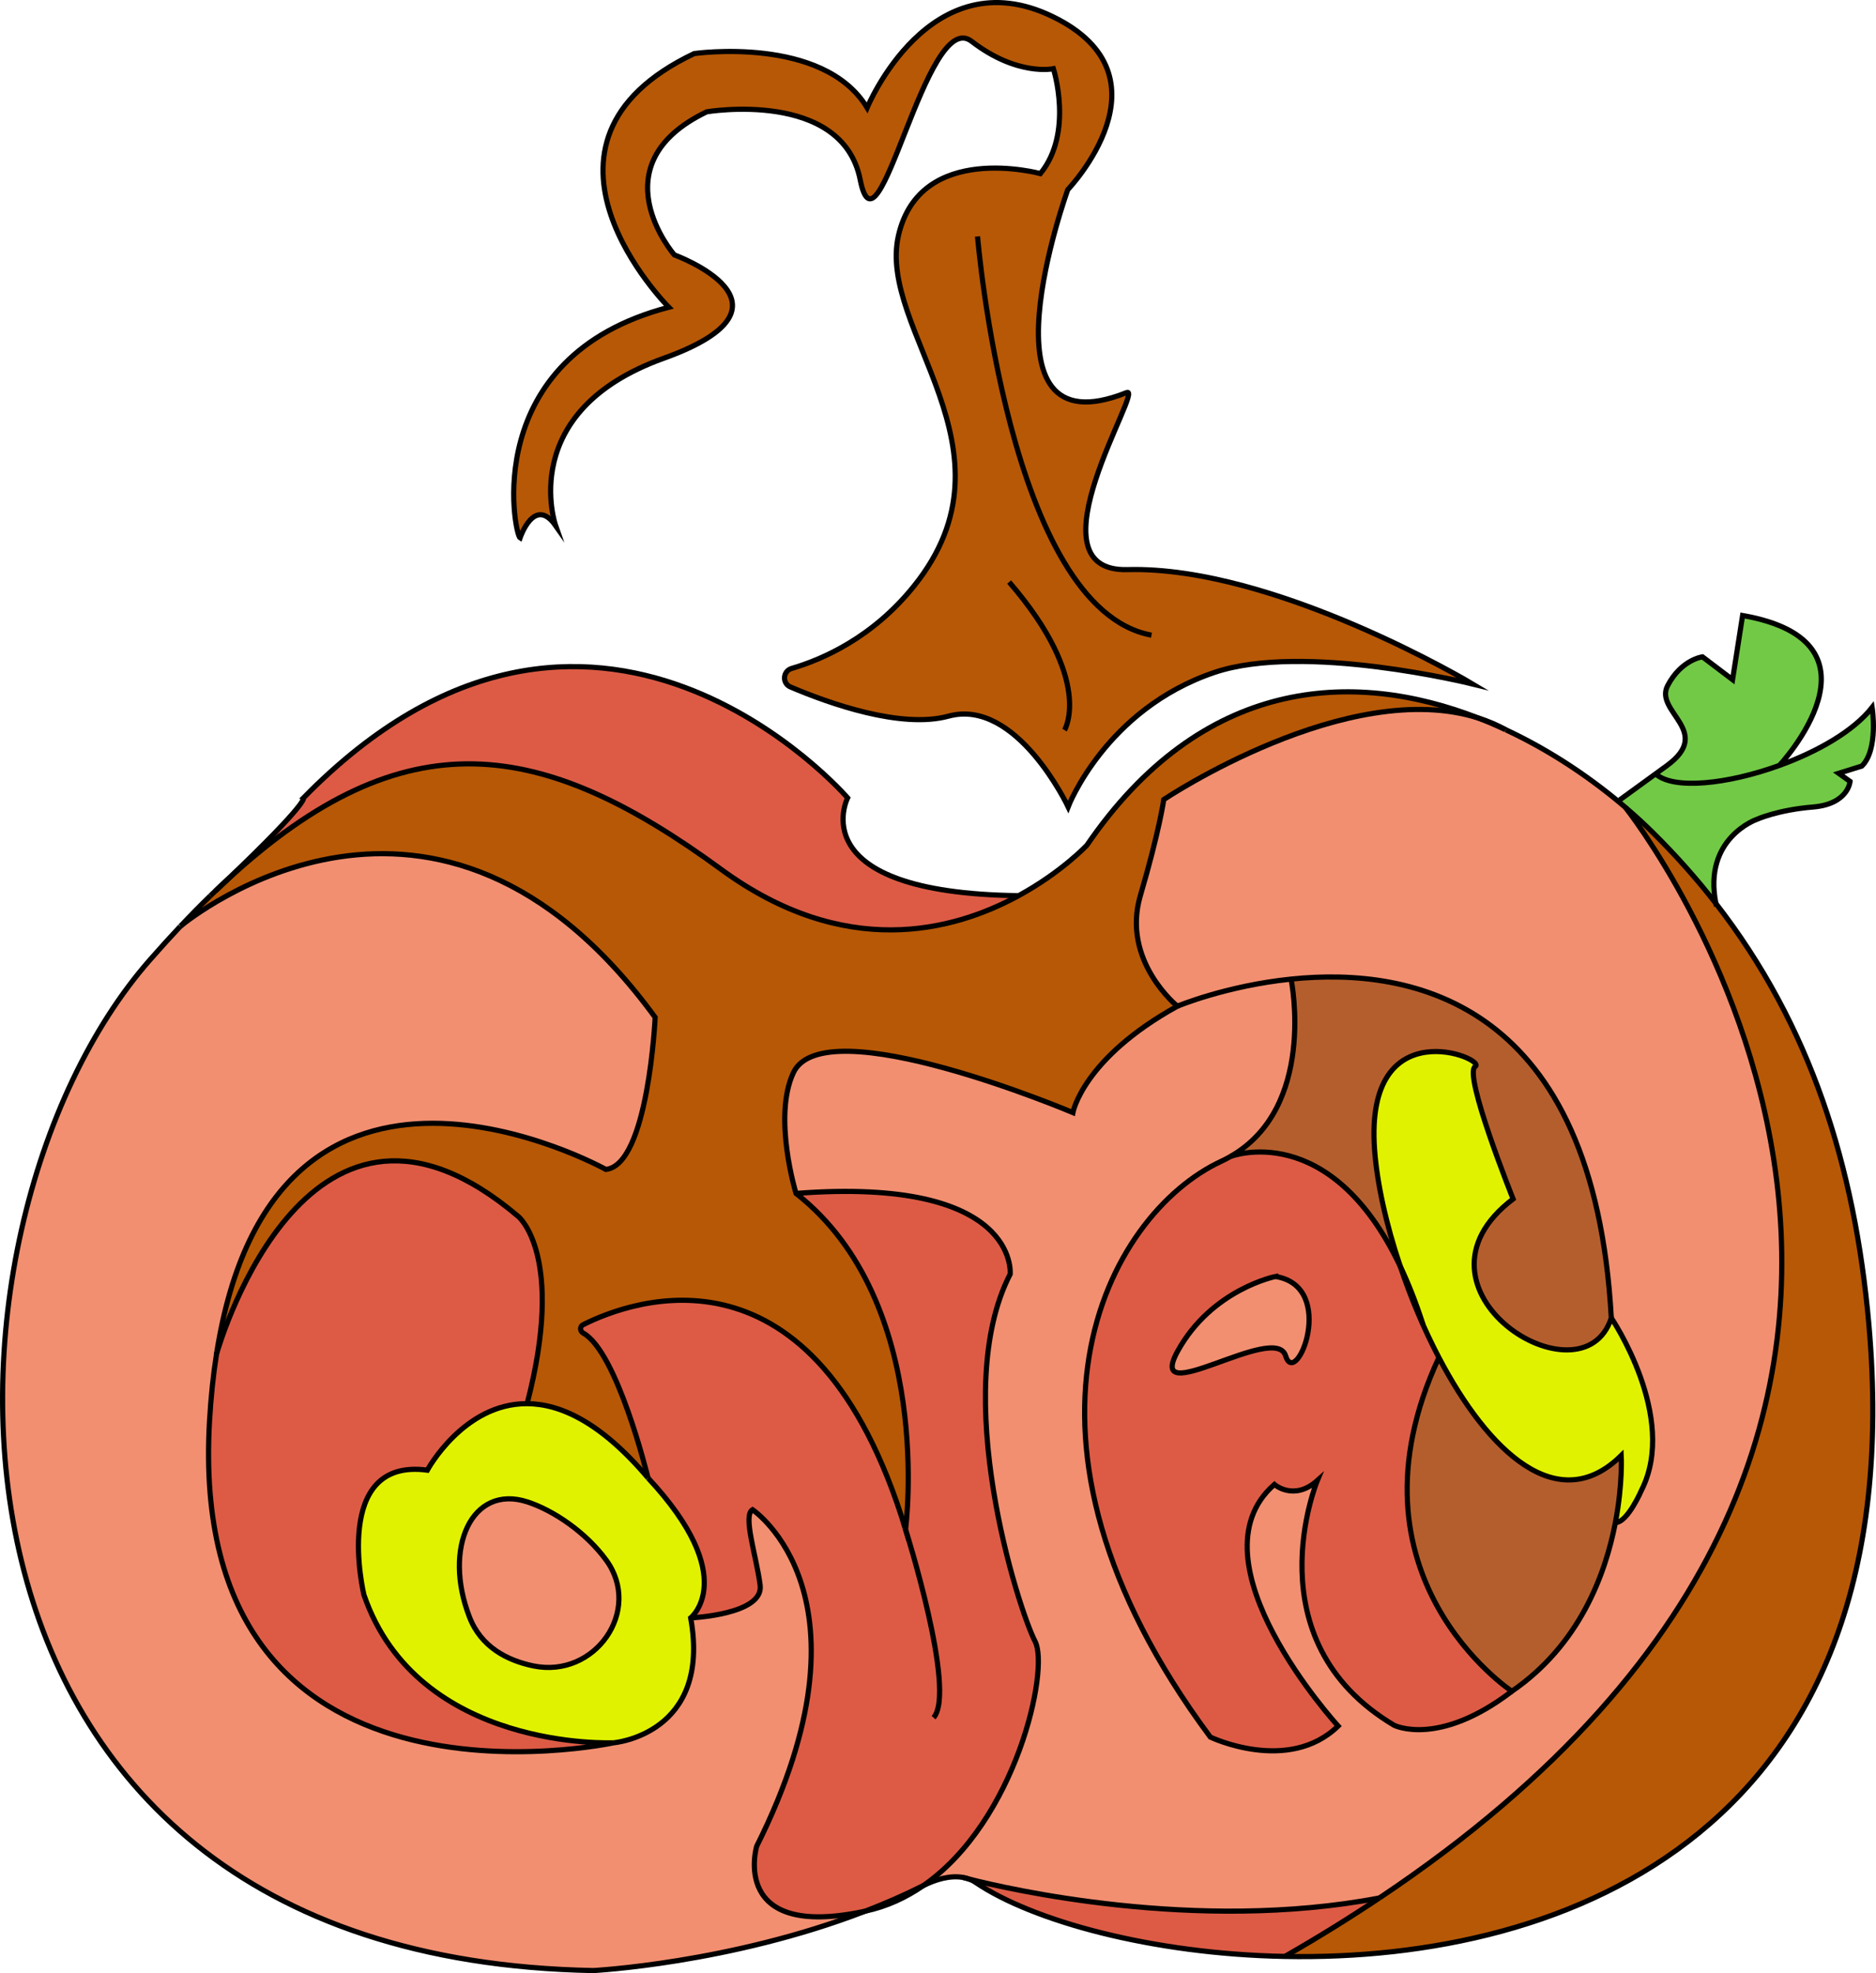 <?xml version="1.0" encoding="UTF-8"?><svg id="Layer_2" xmlns="http://www.w3.org/2000/svg" viewBox="0 0 362.763 381.509"><defs><style>.cls-1{fill:none;stroke:#000;stroke-miterlimit:10;}.cls-2{fill:#f28f70;}.cls-3{fill:#e1f200;}.cls-4{fill:#72c945;}.cls-5{fill:#b55e2d;}.cls-6{fill:#b75806;}.cls-7{fill:#dd5b45;}</style></defs><g id="Layer_2-2"><g><g><path class="cls-4" d="M362.017,136.779s1.28,8.13-1.99,11.34l-4.48,1.4,2.2,1.57s-.31,4.39-7.18,4.95-10.91,2.41-10.91,2.41c0,0-10.38,3.64-7.85,16.25-3.66-4.72-7.71-9.28-12.18-13.7-1.67-1.65-3.46-3.3-5.34-4.9-.44-.38-.89-.76-1.34-1.13l.24-.29,6.96-5.06c3.4,3.14,13.96,2,23.93-1.62,7.33-2.64,14.34-6.63,17.94-11.22Z"/><path class="cls-6" d="M331.807,174.699c18.25,23.49,26.87,50.72,29.58,81.41,8.63,97.93-58.36,123.24-112.93,122.17,6.49-3.72,12.57-7.49,18.26-11.3h.01c140.77-94.06,47.56-210.88,47.56-210.88,1.88,1.6,3.67,3.25,5.34,4.9,4.47,4.42,8.52,8.98,12.18,13.7Z"/><path class="cls-4" d="M336.967,119.009c29.43,5.16,7.11,28.99,7.11,28.99-9.97,3.62-20.53,4.76-23.93,1.62,.65-.48,1.37-1,2.16-1.57,9.13-6.64-2.47-10.41,.16-15.47,2.64-5.06,6.74-5.58,6.74-5.58l5.82,4.41,1.94-12.4Z"/><path class="cls-2" d="M249.657,189.309c.12,.58,4.87,24.8-11.7,34.29-.58,.33-1.18,.65-1.81,.94-22.14,10.3-45.29,53.29-2.1,111.33,0,0,15.08,7.21,24.71-2.14,0,0-29.22-31.94-12.33-46.71,0,0,3.77,3.31,8.31-.76,0,0-12.85,30.88,14.85,47.33,0,0,8.55,4.31,22.76-6.58,13.07-8.96,18.1-22.6,20.02-32.63h.01c2.35,.04,5.07-6.31,5.07-6.31,7.1-14.11-5.87-33.25-5.87-33.25-3.37-60.96-38.21-67.97-61.92-65.51Zm-21.99,5.24s-10.86-8.77-7.16-21.37c3.71-12.61,4.53-18.59,4.53-18.59,0,0,35.64-23.87,60.93-15.72,1.73,.67,3.43,1.4,5.11,2.18,.03,.02,.06,.03,.09,.05,8.01,3.73,15.41,8.6,21.78,13.87,.45,.37,.9,.75,1.34,1.13,0,0,93.21,116.82-47.56,210.88h-.01c-35.48,6.75-72.29-1.86-79.34-3.66-.39-.15-.8-.26-1.21-.32-2.47-.43-5.28,.41-7.59,1.57l-.06,.03c18-12.46,24.43-41.82,21.65-47.2-3.29-6.37-16.63-48.18-4.83-71.05,0,0,1.85-18.92-41.41-15.6,0,0-4.53-14.73-.52-23.32,5.92-12.7,54.06,7.69,54.06,7.69,0,0,1.91-10.47,20.2-20.57Z"/><path class="cls-3" d="M270.777,244.869c-2.74-8.11-4.52-16.13-4.98-22.67-1.93-27.23,21.85-17.44,19.47-15.99-2.38,1.44,7.32,25.61,7.32,25.61-22.96,17.43,13.43,40.37,18.99,23,0,0,12.97,19.14,5.87,33.25,0,0-2.72,6.35-5.07,6.31h-.01c1.44-7.49,1.13-12.96,1.13-12.96-12.23,12.09-25.73-.74-35.26-18.94-2.91-5.55-5.45-11.61-7.46-17.61Z"/><path class="cls-5" d="M313.497,281.419s.31,5.47-1.13,12.96c-1.92,10.03-6.95,23.67-20.02,32.63,0,0-33.74-22.27-14.11-64.53,9.53,18.2,23.03,31.03,35.26,18.94Z"/><path class="cls-5" d="M311.577,254.819c-5.56,17.37-41.95-5.57-18.99-23,0,0-9.7-24.17-7.32-25.61,2.38-1.45-21.4-11.24-19.47,15.99,.46,6.54,2.24,14.56,4.98,22.67-13.63-28.69-32.82-21.27-32.82-21.27,16.57-9.49,11.82-33.71,11.7-34.29,23.71-2.46,58.55,4.55,61.92,65.51Z"/><path class="cls-6" d="M285.967,138.869c-25.29-8.15-60.93,15.72-60.93,15.72,0,0-.82,5.98-4.53,18.59-3.7,12.6,7.16,21.37,7.16,21.37-18.29,10.1-20.2,20.57-20.2,20.57,0,0-48.14-20.39-54.06-7.69-4.01,8.59,.52,23.32,.52,23.32,26.96,21.12,21.18,64.96,21.18,64.96-17.49-57.6-53.02-44.26-62.34-39.58-.69,.34-.65,1.26,.02,1.63,6.51,3.61,12.34,27.26,12.52,28-9.1-10.76-16.96-14.33-23.38-14.36,7.46-28.65-1.67-36.16-1.67-36.16-40.28-34.25-57.57,23.73-58.39,26.57,11.11-71.39,75.29-35.7,75.29-35.7,8.21-.86,9.53-29.4,9.53-29.4-42.21-57.78-90.05-19.06-91.78-17.63,1.95-2.08,3.88-4.04,5.79-5.9,.33-.31,.65-.61,.96-.92,.82-.76,1.59-1.49,2.33-2.19,34.45-31.75,60.94-27.24,95.47-1.97,23.84,17.45,44.74,12.05,57.51,5.08,8.33-4.54,13.21-9.76,13.21-9.76,22.15-32.38,51.23-34.16,75.79-24.55Z"/><path class="cls-7" d="M292.347,327.009c-14.21,10.89-22.76,6.58-22.76,6.58-27.7-16.45-14.85-47.33-14.85-47.33-4.54,4.07-8.31,.76-8.31,.76-16.89,14.77,12.33,46.71,12.33,46.71-9.63,9.35-24.71,2.14-24.71,2.14-43.19-58.04-20.04-101.03,2.1-111.33,.63-.29,1.23-.61,1.81-.94,0,0,19.19-7.42,32.82,21.27,2.01,6,4.55,12.06,7.46,17.61-19.63,42.26,14.11,64.53,14.11,64.53Zm-43.75-64.86c2.02,6.58,10.14-13.37-1.94-15.34,0,0-12.29,2.45-18.9,14.38s18.82-5.62,20.84,.96Z"/><path class="cls-6" d="M284.767,132.259s-32.61-8.1-49.94-2.24c-21.06,7.12-28.28,25.99-28.28,25.99,0,0-9.95-21.12-23.13-17.54-9.17,2.49-23.07-2.45-30.56-5.64-1.65-.7-1.49-3.07,.22-3.58,5.95-1.74,15.68-5.96,23.69-15.97,21.21-26.46-7.23-49.44-3.03-67.75s27.44-11.96,27.44-11.96c6.48-7.92,2.52-20.28,2.52-20.28,0,0-6.97,1.52-15.82-5.3-8.85-6.82-18.06,44.32-21.54,26.77-3.48-17.55-29.67-13.14-29.67-13.14-21.34,10.26-6.28,27.66-6.28,27.66,0,0,26.63,9.7-2.06,20-28.68,10.3-20.88,32.36-20.88,32.36-4.12-5.88-6.88,2.36-6.88,2.36-1.11-.67-8.02-35,28.76-44.59,0,0-31.66-31.66,4.91-49.05,0,0,24.97-3.57,33.44,10.48,0,0,12.04-29.21,35.9-17.62,23.86,11.6,2.9,33.45,2.9,33.45,0,0-18.53,51.21,11.37,39.24,3.64-1.46-19.57,34.76,.17,34.23,28.54-.76,66.75,22.12,66.75,22.12Z"/><path class="cls-7" d="M266.717,366.979c-5.69,3.81-11.77,7.58-18.26,11.3-25.82-.49-48.87-6.9-59.79-14.3-.41-.28-.84-.5-1.29-.66,7.05,1.8,43.86,10.41,79.34,3.66Z"/><path class="cls-2" d="M246.657,246.809c12.08,1.97,3.96,21.92,1.94,15.34s-27.45,10.97-20.84-.96,18.9-14.38,18.9-14.38Z"/><path class="cls-7" d="M175.107,295.709s5.78-43.84-21.18-64.96c43.26-3.32,41.41,15.6,41.41,15.6-11.8,22.87,1.54,64.68,4.83,71.05,2.78,5.38-3.65,34.74-21.65,47.2-3.67,1.84-7.42,3.47-11.18,4.92-26.4,5.7-21.02-12.54-21.02-12.54,24.2-48.36-.8-65.08-.8-65.08-1.92,1.14,.73,8.87,1.47,14.59,.74,5.72-13.43,6.33-13.43,6.33,0,0,9.73-7.75-8.24-27.04,0,0,0-.01-.01-.02-.18-.74-6.01-24.39-12.52-28-.67-.37-.71-1.29-.02-1.63,9.32-4.68,44.85-18.02,62.34,39.58Z"/><path class="cls-7" d="M196.967,173.179c-12.77,6.97-33.67,12.37-57.51-5.08-34.53-25.27-61.02-29.78-95.47,1.97,15.94-15.21,14.7-15.8,14.7-15.8,55.94-57.11,105.22,0,105.22,0,0,0-9.38,18.38,33.06,18.91Z"/><path class="cls-2" d="M41.867,261.829c-.63,3.96-1.08,8.26-1.35,12.91-4.66,80.23,78.15,62.23,78.15,62.23,0,0,18.94-1.6,14.89-24.15,0,0,14.17-.61,13.43-6.33-.74-5.72-3.39-13.45-1.47-14.59,0,0,25,16.72,.8,65.08,0,0-5.38,18.24,21.02,12.54-26.18,10.12-52.59,11.49-52.59,11.49C-20.183,378.539-16.603,237.629,28.957,185.629c2-2.28,3.97-4.45,5.9-6.51,0,0,.02-.01,.05-.04,1.73-1.43,49.57-40.15,91.78,17.63,0,0-1.32,28.54-9.53,29.4,0,0-64.18-35.69-75.29,35.7v.02Z"/><path class="cls-3" d="M101.927,271.399c6.42,.03,14.28,3.6,23.38,14.36,.01,.01,.01,.02,.01,.02,17.97,19.29,8.24,27.04,8.24,27.04,4.05,22.55-14.89,24.15-14.89,24.15,0,0-37.89,1.73-48.3-28.63,0,0-6.38-26.59,12.27-24.08,0,0,6.97-12.92,19.29-12.86Zm1.17,50.7c11.95,2.5,21.17-10.69,14.16-20.4-3.91-5.4-10.24-9.68-15.29-11.31-10.76-3.48-16.36,8.91-11.19,22.26,2.25,5.83,7.32,8.4,12.32,9.45Z"/><path class="cls-7" d="M70.367,308.339c10.41,30.36,48.3,28.63,48.3,28.63,0,0-82.81,18-78.15-62.23,.27-4.65,.72-8.95,1.35-12.91v-.02c.82-2.84,18.11-60.82,58.39-26.57,0,0,9.13,7.51,1.67,36.16-12.32-.06-19.29,12.86-19.29,12.86-18.65-2.51-12.27,24.08-12.27,24.08Z"/><path class="cls-2" d="M117.257,301.699c7.01,9.71-2.21,22.9-14.16,20.4-5-1.05-10.07-3.62-12.32-9.45-5.17-13.35,.43-25.74,11.19-22.26,5.05,1.63,11.38,5.91,15.29,11.31Z"/></g><g><path class="cls-1" d="M291.077,141.049c-1.68-.78-3.38-1.51-5.11-2.18-24.56-9.61-53.64-7.83-75.79,24.55,0,0-4.88,5.22-13.21,9.76-12.77,6.97-33.67,12.37-57.51-5.08-34.53-25.27-61.02-29.78-95.47,1.97-.77,.71-1.55,1.44-2.33,2.19"/><path class="cls-1" d="M34.857,179.119c-1.93,2.06-3.9,4.23-5.9,6.51-45.56,52-49.14,192.91,85.79,195.38,0,0,26.41-1.37,52.59-11.49,3.76-1.45,7.51-3.08,11.18-4.92l.06-.03c2.31-1.16,5.12-2,7.59-1.57,.41,.06,.82,.17,1.21,.32,.45,.16,.88,.38,1.29,.66,10.92,7.4,33.97,13.81,59.79,14.3,54.57,1.07,121.56-24.24,112.93-122.17-2.71-30.69-11.33-57.92-29.58-81.41-3.66-4.72-7.71-9.28-12.18-13.7-1.67-1.65-3.46-3.3-5.34-4.9-.44-.38-.89-.76-1.34-1.13-6.37-5.27-13.77-10.14-21.78-13.87"/><path class="cls-1" d="M40.697,173.179c-1.91,1.86-3.84,3.82-5.79,5.9"/><path class="cls-1" d="M40.697,173.179c.33-.31,.65-.61,.96-.92,.82-.76,1.59-1.49,2.33-2.19,15.94-15.21,14.7-15.8,14.7-15.8,55.94-57.11,105.22,0,105.22,0,0,0-9.38,18.38,33.06,18.91"/><path class="cls-1" d="M125.317,285.779s0-.01-.01-.02c-.18-.74-6.01-24.39-12.52-28-.67-.37-.71-1.29-.02-1.63,9.32-4.68,44.85-18.02,62.34,39.58,0,0,5.78-43.84-21.18-64.96,0,0-4.53-14.73-.52-23.32,5.92-12.7,54.06,7.69,54.06,7.69,0,0,1.91-10.47,20.2-20.57,0,0-10.86-8.77-7.16-21.37,3.71-12.61,4.53-18.59,4.53-18.59,0,0,35.64-23.87,60.93-15.72,1.76,.56,3.47,1.28,5.11,2.18,.03,.02,.06,.03,.09,.05"/><path class="cls-1" d="M41.867,261.829c-.63,3.96-1.08,8.26-1.35,12.91-4.66,80.23,78.15,62.23,78.15,62.23,0,0-37.89,1.73-48.3-28.63,0,0-6.38-26.59,12.27-24.08,0,0,6.97-12.92,19.29-12.86,6.42,.03,14.28,3.6,23.38,14.36"/><path class="cls-1" d="M34.857,179.119s.02-.01,.05-.04c1.73-1.43,49.57-40.15,91.78,17.63,0,0-1.32,28.54-9.53,29.4,0,0-64.18-35.69-75.29,35.7"/><path class="cls-1" d="M266.717,366.979c-5.69,3.81-11.77,7.58-18.26,11.3"/><path class="cls-1" d="M314.287,156.099s93.21,116.82-47.56,210.88"/><path class="cls-1" d="M118.667,336.969s18.94-1.6,14.89-24.15c0,0,9.73-7.75-8.24-27.04"/><path class="cls-1" d="M133.557,312.819s14.17-.61,13.43-6.33c-.74-5.72-3.39-13.45-1.47-14.59,0,0,25,16.72,.8,65.08,0,0-5.38,18.24,21.02,12.54,.01,0,.03-.01,.04-.01,4.12-.89,7.82-2.61,11.14-4.91,18-12.46,24.43-41.82,21.65-47.2-3.29-6.37-16.63-48.18-4.83-71.05,0,0,1.85-18.92-41.41-15.6"/><path class="cls-1" d="M117.257,301.699c7.01,9.71-2.21,22.9-14.16,20.4-5-1.05-10.07-3.62-12.32-9.45-5.17-13.35,.43-25.74,11.19-22.26,5.05,1.63,11.38,5.91,15.29,11.31Z"/><path class="cls-1" d="M175.107,295.709s9.92,31.34,5.42,36.4"/><path class="cls-1" d="M227.667,194.549s9.44-3.95,21.99-5.24c23.71-2.46,58.55,4.55,61.92,65.51-5.56,17.37-41.95-5.57-18.99-23,0,0-9.7-24.17-7.32-25.61,2.38-1.45-21.4-11.24-19.47,15.99,.46,6.54,2.24,14.56,4.98,22.67,2.01,6,4.55,12.06,7.46,17.61,9.53,18.2,23.03,31.03,35.26,18.94,0,0,.31,5.47-1.13,12.96-1.92,10.03-6.95,23.67-20.02,32.63,0,0-33.74-22.27-14.11-64.53"/><path class="cls-1" d="M249.657,189.299v.01c.12,.58,4.87,24.8-11.7,34.29-.58,.33-1.18,.65-1.81,.94-22.14,10.3-45.29,53.29-2.1,111.33,0,0,15.08,7.21,24.71-2.14,0,0-29.22-31.94-12.33-46.71,0,0,3.77,3.31,8.31-.76,0,0-12.85,30.88,14.85,47.33,0,0,8.55,4.31,22.76-6.58"/><path class="cls-1" d="M237.957,223.599s19.19-7.42,32.82,21.27c1.55,3.26,3.03,7,4.4,11.26"/><path class="cls-1" d="M246.657,246.809s-12.29,2.45-18.9,14.38,18.82-5.62,20.84,.96,10.14-13.37-1.94-15.34Z"/><path class="cls-1" d="M41.837,261.919l.03-.09v-.02c.82-2.84,18.11-60.82,58.39-26.57,0,0,9.13,7.51,1.67,36.16v.01"/><path class="cls-1" d="M186.167,362.999s.42,.12,1.21,.32c7.05,1.8,43.86,10.41,79.34,3.66h.01"/><path class="cls-1" d="M311.577,254.819s12.97,19.14,5.87,33.25c0,0-2.72,6.35-5.07,6.31"/><path class="cls-1" d="M320.087,149.559l.06,.06c3.4,3.14,13.96,2,23.93-1.62,7.33-2.64,14.34-6.63,17.94-11.22,0,0,1.28,8.13-1.99,11.34l-4.48,1.4,2.2,1.57s-.31,4.39-7.18,4.95-10.91,2.41-10.91,2.41c0,0-10.38,3.64-7.85,16.25,.03,.17,.07,.35,.11,.53"/><path class="cls-1" d="M344.077,147.999s22.32-23.83-7.11-28.99l-1.94,12.4-5.82-4.41s-4.1,.52-6.74,5.58c-2.63,5.06,8.97,8.83-.16,15.47-.79,.57-1.51,1.09-2.16,1.57l-6.96,5.06"/><path class="cls-1" d="M217.847,75.909c-29.9,11.97-11.37-39.24-11.37-39.24,0,0,20.96-21.85-2.9-33.45-23.86-11.59-35.9,17.62-35.9,17.62-8.47-14.05-33.44-10.48-33.44-10.48-36.57,17.39-4.91,49.05-4.91,49.05-36.78,9.59-29.87,43.92-28.76,44.59,0,0,2.76-8.24,6.88-2.36,0,0-7.8-22.06,20.88-32.36,28.69-10.3,2.06-20,2.06-20,0,0-15.06-17.4,6.28-27.66,0,0,26.19-4.41,29.67,13.14,3.48,17.55,12.69-33.59,21.54-26.77,8.85,6.82,15.82,5.3,15.82,5.3,0,0,3.96,12.36-2.52,20.28,0,0-23.24-6.35-27.44,11.96s24.24,41.29,3.03,67.75c-8.01,10.01-17.74,14.23-23.69,15.97-1.71,.51-1.87,2.88-.22,3.58,7.49,3.19,21.39,8.13,30.56,5.64,13.18-3.58,23.13,17.54,23.13,17.54,0,0,7.22-18.87,28.28-25.99,17.33-5.86,49.94,2.24,49.94,2.24,0,0-38.21-22.88-66.75-22.12-19.74,.53,3.47-35.69-.17-34.23Z"/><path class="cls-1" d="M189.027,45.709s5.94,72.01,33.64,77.1"/><path class="cls-1" d="M195.137,112.539c16.49,19.09,10.71,28.63,10.71,28.63"/></g></g></g></svg>